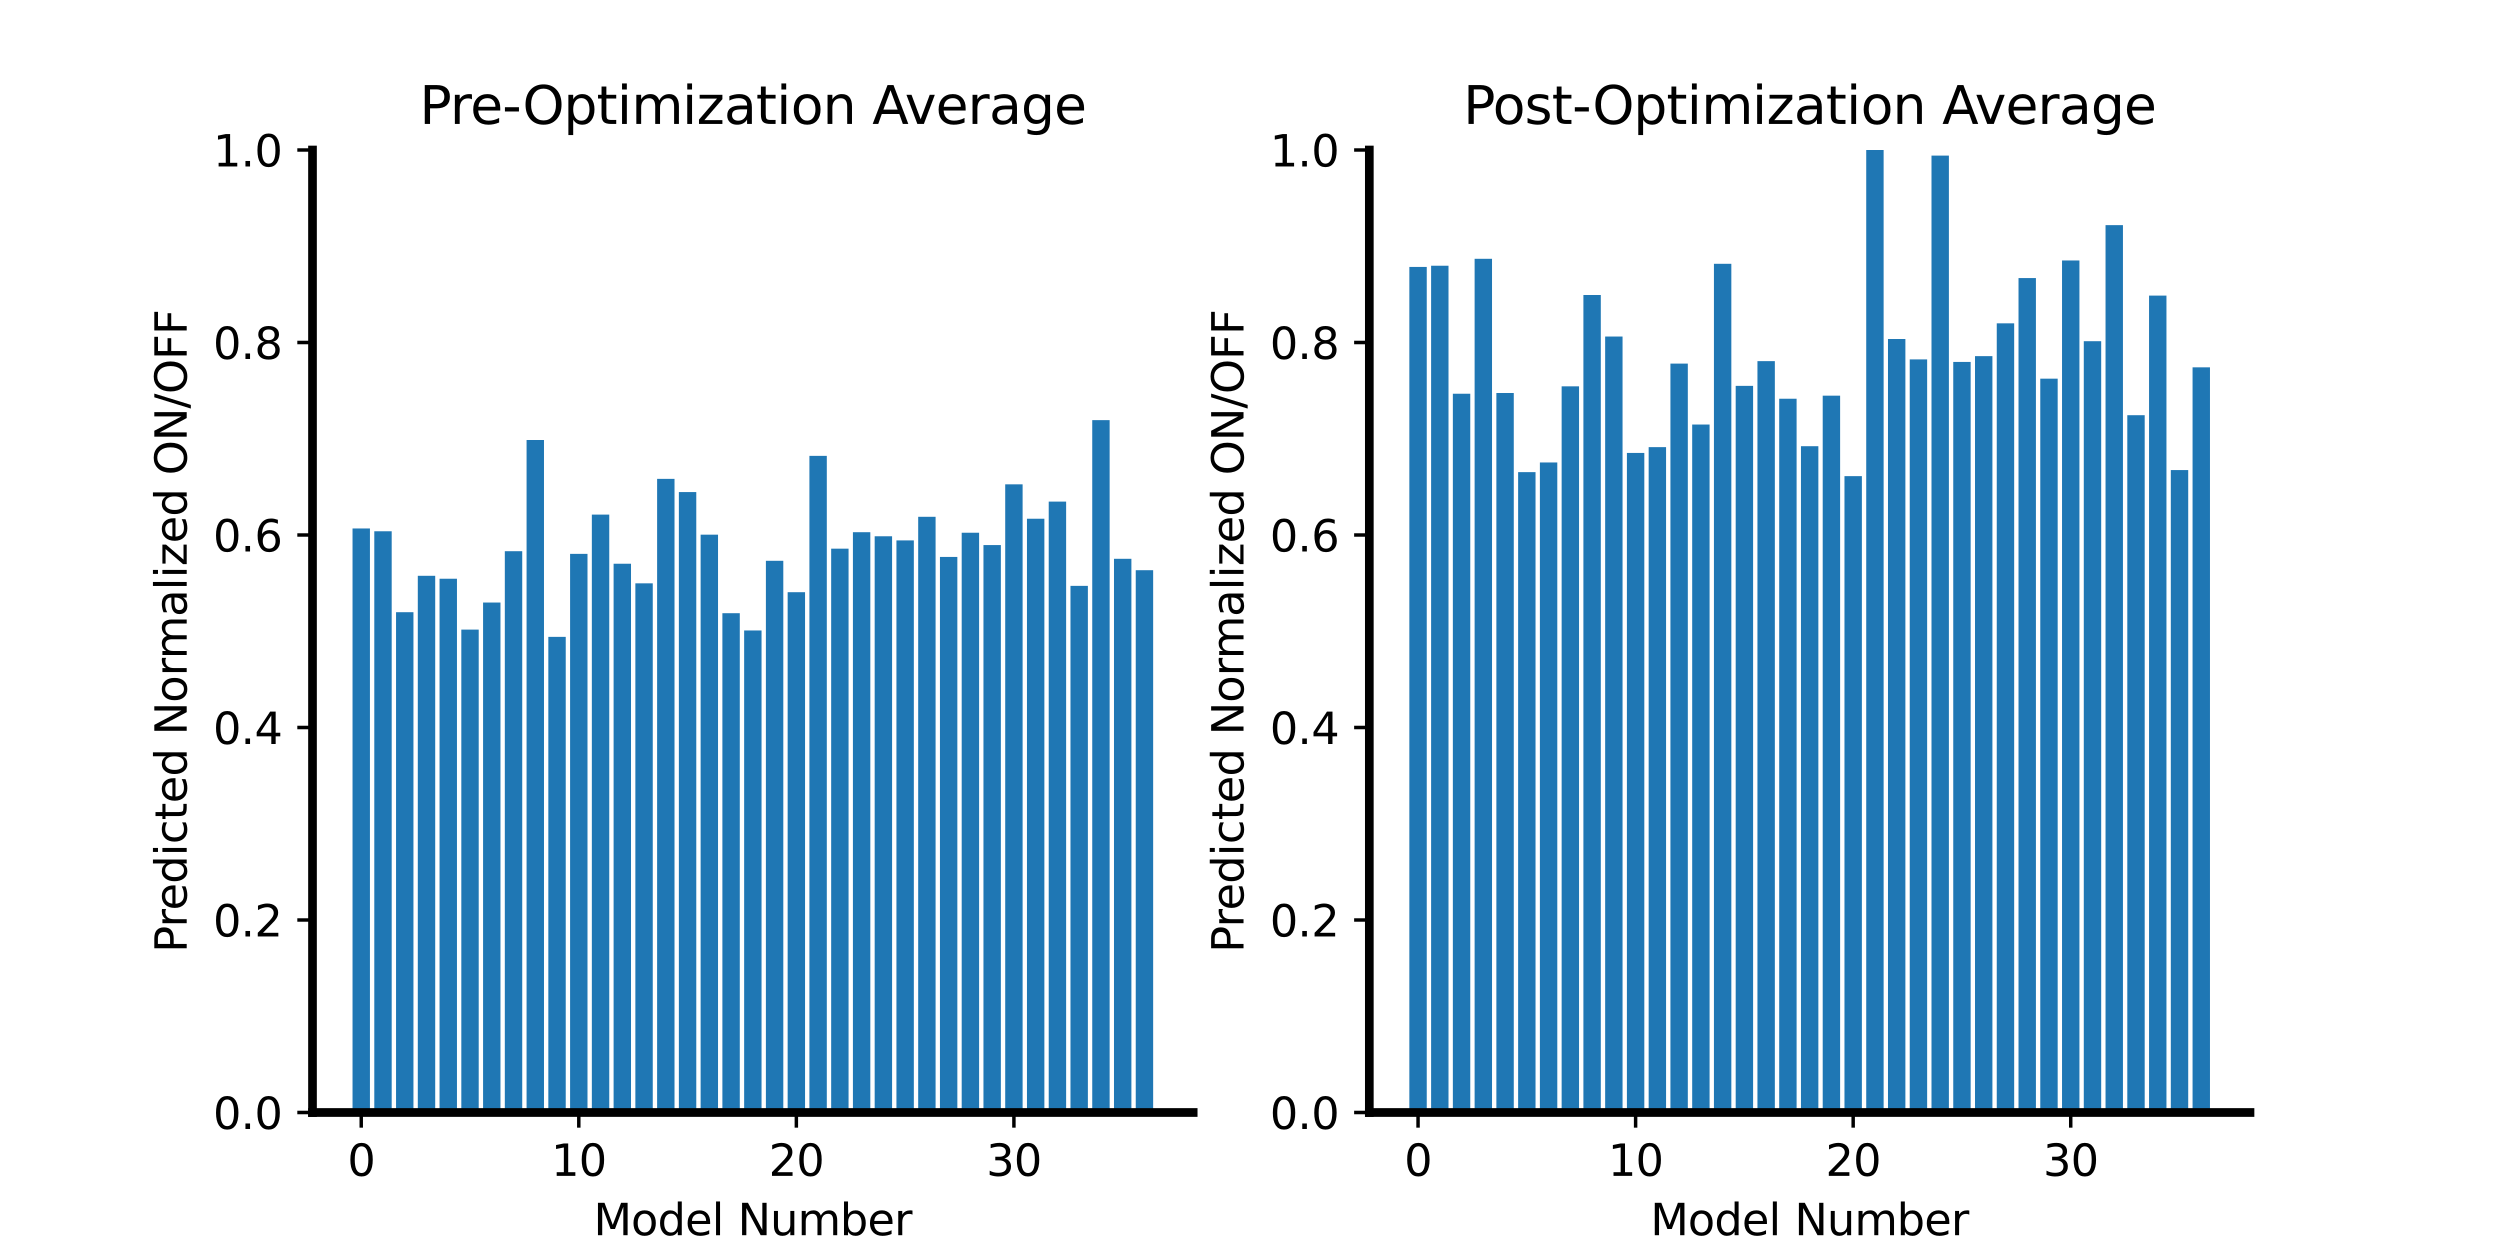<?xml version="1.0" encoding="utf-8" standalone="no"?>
<!DOCTYPE svg PUBLIC "-//W3C//DTD SVG 1.1//EN"
  "http://www.w3.org/Graphics/SVG/1.1/DTD/svg11.dtd">
<svg xmlns:xlink="http://www.w3.org/1999/xlink" width="576pt" height="288pt" viewBox="0 0 576 288" xmlns="http://www.w3.org/2000/svg" version="1.1">
 <defs>
  <style type="text/css">*{stroke-linejoin: round; stroke-linecap: butt}</style>
 </defs>
 <g id="figure_1">
  <g id="patch_1">
   <path d="M 0 288 
L 576 288 
L 576 0 
L 0 0 
L 0 288 
z
" style="fill: none"/>
  </g>
  <g id="axes_1">
   <g id="patch_2">
    <path d="M 72 256.32 
L 274.909 256.32 
L 274.909 34.56 
L 72 34.56 
L 72 256.32 
z
" style="fill: none"/>
   </g>
   <g id="patch_3">
    <path d="M 81.223 256.32 
L 85.233 256.32 
L 85.233 121.763 
L 81.223 121.763 
z
" clip-path="url(#pe7061dd7c3)" style="fill: #1f77b4"/>
   </g>
   <g id="patch_4">
    <path d="M 86.236 256.32 
L 90.246 256.32 
L 90.246 122.398 
L 86.236 122.398 
z
" clip-path="url(#pe7061dd7c3)" style="fill: #1f77b4"/>
   </g>
   <g id="patch_5">
    <path d="M 91.248 256.32 
L 95.258 256.32 
L 95.258 141.048 
L 91.248 141.048 
z
" clip-path="url(#pe7061dd7c3)" style="fill: #1f77b4"/>
   </g>
   <g id="patch_6">
    <path d="M 96.261 256.32 
L 100.271 256.32 
L 100.271 132.657 
L 96.261 132.657 
z
" clip-path="url(#pe7061dd7c3)" style="fill: #1f77b4"/>
   </g>
   <g id="patch_7">
    <path d="M 101.273 256.32 
L 105.284 256.32 
L 105.284 133.333 
L 101.273 133.333 
z
" clip-path="url(#pe7061dd7c3)" style="fill: #1f77b4"/>
   </g>
   <g id="patch_8">
    <path d="M 106.286 256.32 
L 110.296 256.32 
L 110.296 145.067 
L 106.286 145.067 
z
" clip-path="url(#pe7061dd7c3)" style="fill: #1f77b4"/>
   </g>
   <g id="patch_9">
    <path d="M 111.299 256.32 
L 115.309 256.32 
L 115.309 138.819 
L 111.299 138.819 
z
" clip-path="url(#pe7061dd7c3)" style="fill: #1f77b4"/>
   </g>
   <g id="patch_10">
    <path d="M 116.311 256.32 
L 120.321 256.32 
L 120.321 127.002 
L 116.311 127.002 
z
" clip-path="url(#pe7061dd7c3)" style="fill: #1f77b4"/>
   </g>
   <g id="patch_11">
    <path d="M 121.324 256.32 
L 125.334 256.32 
L 125.334 101.379 
L 121.324 101.379 
z
" clip-path="url(#pe7061dd7c3)" style="fill: #1f77b4"/>
   </g>
   <g id="patch_12">
    <path d="M 126.336 256.32 
L 130.346 256.32 
L 130.346 146.739 
L 126.336 146.739 
z
" clip-path="url(#pe7061dd7c3)" style="fill: #1f77b4"/>
   </g>
   <g id="patch_13">
    <path d="M 131.349 256.32 
L 135.359 256.32 
L 135.359 127.612 
L 131.349 127.612 
z
" clip-path="url(#pe7061dd7c3)" style="fill: #1f77b4"/>
   </g>
   <g id="patch_14">
    <path d="M 136.361 256.32 
L 140.372 256.32 
L 140.372 118.571 
L 136.361 118.571 
z
" clip-path="url(#pe7061dd7c3)" style="fill: #1f77b4"/>
   </g>
   <g id="patch_15">
    <path d="M 141.374 256.32 
L 145.384 256.32 
L 145.384 129.888 
L 141.374 129.888 
z
" clip-path="url(#pe7061dd7c3)" style="fill: #1f77b4"/>
   </g>
   <g id="patch_16">
    <path d="M 146.387 256.32 
L 150.397 256.32 
L 150.397 134.398 
L 146.387 134.398 
z
" clip-path="url(#pe7061dd7c3)" style="fill: #1f77b4"/>
   </g>
   <g id="patch_17">
    <path d="M 151.399 256.32 
L 155.409 256.32 
L 155.409 110.329 
L 151.399 110.329 
z
" clip-path="url(#pe7061dd7c3)" style="fill: #1f77b4"/>
   </g>
   <g id="patch_18">
    <path d="M 156.412 256.32 
L 160.422 256.32 
L 160.422 113.378 
L 156.412 113.378 
z
" clip-path="url(#pe7061dd7c3)" style="fill: #1f77b4"/>
   </g>
   <g id="patch_19">
    <path d="M 161.424 256.32 
L 165.434 256.32 
L 165.434 123.186 
L 161.424 123.186 
z
" clip-path="url(#pe7061dd7c3)" style="fill: #1f77b4"/>
   </g>
   <g id="patch_20">
    <path d="M 166.437 256.32 
L 170.447 256.32 
L 170.447 141.287 
L 166.437 141.287 
z
" clip-path="url(#pe7061dd7c3)" style="fill: #1f77b4"/>
   </g>
   <g id="patch_21">
    <path d="M 171.45 256.32 
L 175.46 256.32 
L 175.46 145.265 
L 171.45 145.265 
z
" clip-path="url(#pe7061dd7c3)" style="fill: #1f77b4"/>
   </g>
   <g id="patch_22">
    <path d="M 176.462 256.32 
L 180.472 256.32 
L 180.472 129.208 
L 176.462 129.208 
z
" clip-path="url(#pe7061dd7c3)" style="fill: #1f77b4"/>
   </g>
   <g id="patch_23">
    <path d="M 181.475 256.32 
L 185.485 256.32 
L 185.485 136.445 
L 181.475 136.445 
z
" clip-path="url(#pe7061dd7c3)" style="fill: #1f77b4"/>
   </g>
   <g id="patch_24">
    <path d="M 186.487 256.32 
L 190.497 256.32 
L 190.497 105.033 
L 186.487 105.033 
z
" clip-path="url(#pe7061dd7c3)" style="fill: #1f77b4"/>
   </g>
   <g id="patch_25">
    <path d="M 191.5 256.32 
L 195.51 256.32 
L 195.51 126.417 
L 191.5 126.417 
z
" clip-path="url(#pe7061dd7c3)" style="fill: #1f77b4"/>
   </g>
   <g id="patch_26">
    <path d="M 196.512 256.32 
L 200.522 256.32 
L 200.522 122.624 
L 196.512 122.624 
z
" clip-path="url(#pe7061dd7c3)" style="fill: #1f77b4"/>
   </g>
   <g id="patch_27">
    <path d="M 201.525 256.32 
L 205.535 256.32 
L 205.535 123.563 
L 201.525 123.563 
z
" clip-path="url(#pe7061dd7c3)" style="fill: #1f77b4"/>
   </g>
   <g id="patch_28">
    <path d="M 206.538 256.32 
L 210.548 256.32 
L 210.548 124.511 
L 206.538 124.511 
z
" clip-path="url(#pe7061dd7c3)" style="fill: #1f77b4"/>
   </g>
   <g id="patch_29">
    <path d="M 211.55 256.32 
L 215.56 256.32 
L 215.56 119.073 
L 211.55 119.073 
z
" clip-path="url(#pe7061dd7c3)" style="fill: #1f77b4"/>
   </g>
   <g id="patch_30">
    <path d="M 216.563 256.32 
L 220.573 256.32 
L 220.573 128.325 
L 216.563 128.325 
z
" clip-path="url(#pe7061dd7c3)" style="fill: #1f77b4"/>
   </g>
   <g id="patch_31">
    <path d="M 221.575 256.32 
L 225.585 256.32 
L 225.585 122.744 
L 221.575 122.744 
z
" clip-path="url(#pe7061dd7c3)" style="fill: #1f77b4"/>
   </g>
   <g id="patch_32">
    <path d="M 226.588 256.32 
L 230.598 256.32 
L 230.598 125.583 
L 226.588 125.583 
z
" clip-path="url(#pe7061dd7c3)" style="fill: #1f77b4"/>
   </g>
   <g id="patch_33">
    <path d="M 231.6 256.32 
L 235.61 256.32 
L 235.61 111.59 
L 231.6 111.59 
z
" clip-path="url(#pe7061dd7c3)" style="fill: #1f77b4"/>
   </g>
   <g id="patch_34">
    <path d="M 236.613 256.32 
L 240.623 256.32 
L 240.623 119.515 
L 236.613 119.515 
z
" clip-path="url(#pe7061dd7c3)" style="fill: #1f77b4"/>
   </g>
   <g id="patch_35">
    <path d="M 241.626 256.32 
L 245.636 256.32 
L 245.636 115.57 
L 241.626 115.57 
z
" clip-path="url(#pe7061dd7c3)" style="fill: #1f77b4"/>
   </g>
   <g id="patch_36">
    <path d="M 246.638 256.32 
L 250.648 256.32 
L 250.648 134.989 
L 246.638 134.989 
z
" clip-path="url(#pe7061dd7c3)" style="fill: #1f77b4"/>
   </g>
   <g id="patch_37">
    <path d="M 251.651 256.32 
L 255.661 256.32 
L 255.661 96.804 
L 251.651 96.804 
z
" clip-path="url(#pe7061dd7c3)" style="fill: #1f77b4"/>
   </g>
   <g id="patch_38">
    <path d="M 256.663 256.32 
L 260.673 256.32 
L 260.673 128.754 
L 256.663 128.754 
z
" clip-path="url(#pe7061dd7c3)" style="fill: #1f77b4"/>
   </g>
   <g id="patch_39">
    <path d="M 261.676 256.32 
L 265.686 256.32 
L 265.686 131.373 
L 261.676 131.373 
z
" clip-path="url(#pe7061dd7c3)" style="fill: #1f77b4"/>
   </g>
   <g id="matplotlib.axis_1">
    <g id="xtick_1">
     <g id="line2d_1">
      <defs>
       <path id="m1aeb26978e" d="M 0 0 
L 0 3.5 
" style="stroke: #000000; stroke-width: 0.8"/>
      </defs>
      <g>
       <use xlink:href="#m1aeb26978e" x="83.228" y="256.32" style="stroke: #000000; stroke-width: 0.8"/>
      </g>
     </g>
     <g id="text_1">
      <!-- 0 -->
      <g transform="translate(80.047 270.918) scale(0.1 -0.1)">
       <defs>
        <path id="DejaVuSans-30" d="M 2034 4250 
Q 1547 4250 1301 3770 
Q 1056 3291 1056 2328 
Q 1056 1369 1301 889 
Q 1547 409 2034 409 
Q 2525 409 2770 889 
Q 3016 1369 3016 2328 
Q 3016 3291 2770 3770 
Q 2525 4250 2034 4250 
z
M 2034 4750 
Q 2819 4750 3233 4129 
Q 3647 3509 3647 2328 
Q 3647 1150 3233 529 
Q 2819 -91 2034 -91 
Q 1250 -91 836 529 
Q 422 1150 422 2328 
Q 422 3509 836 4129 
Q 1250 4750 2034 4750 
z
" transform="scale(0.016)"/>
       </defs>
       <use xlink:href="#DejaVuSans-30"/>
      </g>
     </g>
    </g>
    <g id="xtick_2">
     <g id="line2d_2">
      <g>
       <use xlink:href="#m1aeb26978e" x="133.354" y="256.32" style="stroke: #000000; stroke-width: 0.8"/>
      </g>
     </g>
     <g id="text_2">
      <!-- 10 -->
      <g transform="translate(126.991 270.918) scale(0.1 -0.1)">
       <defs>
        <path id="DejaVuSans-31" d="M 794 531 
L 1825 531 
L 1825 4091 
L 703 3866 
L 703 4441 
L 1819 4666 
L 2450 4666 
L 2450 531 
L 3481 531 
L 3481 0 
L 794 0 
L 794 531 
z
" transform="scale(0.016)"/>
       </defs>
       <use xlink:href="#DejaVuSans-31"/>
       <use xlink:href="#DejaVuSans-30" x="63.623"/>
      </g>
     </g>
    </g>
    <g id="xtick_3">
     <g id="line2d_3">
      <g>
       <use xlink:href="#m1aeb26978e" x="183.48" y="256.32" style="stroke: #000000; stroke-width: 0.8"/>
      </g>
     </g>
     <g id="text_3">
      <!-- 20 -->
      <g transform="translate(177.117 270.918) scale(0.1 -0.1)">
       <defs>
        <path id="DejaVuSans-32" d="M 1228 531 
L 3431 531 
L 3431 0 
L 469 0 
L 469 531 
Q 828 903 1448 1529 
Q 2069 2156 2228 2338 
Q 2531 2678 2651 2914 
Q 2772 3150 2772 3378 
Q 2772 3750 2511 3984 
Q 2250 4219 1831 4219 
Q 1534 4219 1204 4116 
Q 875 4013 500 3803 
L 500 4441 
Q 881 4594 1212 4672 
Q 1544 4750 1819 4750 
Q 2544 4750 2975 4387 
Q 3406 4025 3406 3419 
Q 3406 3131 3298 2873 
Q 3191 2616 2906 2266 
Q 2828 2175 2409 1742 
Q 1991 1309 1228 531 
z
" transform="scale(0.016)"/>
       </defs>
       <use xlink:href="#DejaVuSans-32"/>
       <use xlink:href="#DejaVuSans-30" x="63.623"/>
      </g>
     </g>
    </g>
    <g id="xtick_4">
     <g id="line2d_4">
      <g>
       <use xlink:href="#m1aeb26978e" x="233.605" y="256.32" style="stroke: #000000; stroke-width: 0.8"/>
      </g>
     </g>
     <g id="text_4">
      <!-- 30 -->
      <g transform="translate(227.243 270.918) scale(0.1 -0.1)">
       <defs>
        <path id="DejaVuSans-33" d="M 2597 2516 
Q 3050 2419 3304 2112 
Q 3559 1806 3559 1356 
Q 3559 666 3084 287 
Q 2609 -91 1734 -91 
Q 1441 -91 1130 -33 
Q 819 25 488 141 
L 488 750 
Q 750 597 1062 519 
Q 1375 441 1716 441 
Q 2309 441 2620 675 
Q 2931 909 2931 1356 
Q 2931 1769 2642 2001 
Q 2353 2234 1838 2234 
L 1294 2234 
L 1294 2753 
L 1863 2753 
Q 2328 2753 2575 2939 
Q 2822 3125 2822 3475 
Q 2822 3834 2567 4026 
Q 2313 4219 1838 4219 
Q 1578 4219 1281 4162 
Q 984 4106 628 3988 
L 628 4550 
Q 988 4650 1302 4700 
Q 1616 4750 1894 4750 
Q 2613 4750 3031 4423 
Q 3450 4097 3450 3541 
Q 3450 3153 3228 2886 
Q 3006 2619 2597 2516 
z
" transform="scale(0.016)"/>
       </defs>
       <use xlink:href="#DejaVuSans-33"/>
       <use xlink:href="#DejaVuSans-30" x="63.623"/>
      </g>
     </g>
    </g>
    <g id="text_5">
     <!-- Model Number -->
     <g transform="translate(136.766 284.597) scale(0.1 -0.1)">
      <defs>
       <path id="DejaVuSans-4d" d="M 628 4666 
L 1569 4666 
L 2759 1491 
L 3956 4666 
L 4897 4666 
L 4897 0 
L 4281 0 
L 4281 4097 
L 3078 897 
L 2444 897 
L 1241 4097 
L 1241 0 
L 628 0 
L 628 4666 
z
" transform="scale(0.016)"/>
       <path id="DejaVuSans-6f" d="M 1959 3097 
Q 1497 3097 1228 2736 
Q 959 2375 959 1747 
Q 959 1119 1226 758 
Q 1494 397 1959 397 
Q 2419 397 2687 759 
Q 2956 1122 2956 1747 
Q 2956 2369 2687 2733 
Q 2419 3097 1959 3097 
z
M 1959 3584 
Q 2709 3584 3137 3096 
Q 3566 2609 3566 1747 
Q 3566 888 3137 398 
Q 2709 -91 1959 -91 
Q 1206 -91 779 398 
Q 353 888 353 1747 
Q 353 2609 779 3096 
Q 1206 3584 1959 3584 
z
" transform="scale(0.016)"/>
       <path id="DejaVuSans-64" d="M 2906 2969 
L 2906 4863 
L 3481 4863 
L 3481 0 
L 2906 0 
L 2906 525 
Q 2725 213 2448 61 
Q 2172 -91 1784 -91 
Q 1150 -91 751 415 
Q 353 922 353 1747 
Q 353 2572 751 3078 
Q 1150 3584 1784 3584 
Q 2172 3584 2448 3432 
Q 2725 3281 2906 2969 
z
M 947 1747 
Q 947 1113 1208 752 
Q 1469 391 1925 391 
Q 2381 391 2643 752 
Q 2906 1113 2906 1747 
Q 2906 2381 2643 2742 
Q 2381 3103 1925 3103 
Q 1469 3103 1208 2742 
Q 947 2381 947 1747 
z
" transform="scale(0.016)"/>
       <path id="DejaVuSans-65" d="M 3597 1894 
L 3597 1613 
L 953 1613 
Q 991 1019 1311 708 
Q 1631 397 2203 397 
Q 2534 397 2845 478 
Q 3156 559 3463 722 
L 3463 178 
Q 3153 47 2828 -22 
Q 2503 -91 2169 -91 
Q 1331 -91 842 396 
Q 353 884 353 1716 
Q 353 2575 817 3079 
Q 1281 3584 2069 3584 
Q 2775 3584 3186 3129 
Q 3597 2675 3597 1894 
z
M 3022 2063 
Q 3016 2534 2758 2815 
Q 2500 3097 2075 3097 
Q 1594 3097 1305 2825 
Q 1016 2553 972 2059 
L 3022 2063 
z
" transform="scale(0.016)"/>
       <path id="DejaVuSans-6c" d="M 603 4863 
L 1178 4863 
L 1178 0 
L 603 0 
L 603 4863 
z
" transform="scale(0.016)"/>
       <path id="DejaVuSans-20" transform="scale(0.016)"/>
       <path id="DejaVuSans-4e" d="M 628 4666 
L 1478 4666 
L 3547 763 
L 3547 4666 
L 4159 4666 
L 4159 0 
L 3309 0 
L 1241 3903 
L 1241 0 
L 628 0 
L 628 4666 
z
" transform="scale(0.016)"/>
       <path id="DejaVuSans-75" d="M 544 1381 
L 544 3500 
L 1119 3500 
L 1119 1403 
Q 1119 906 1312 657 
Q 1506 409 1894 409 
Q 2359 409 2629 706 
Q 2900 1003 2900 1516 
L 2900 3500 
L 3475 3500 
L 3475 0 
L 2900 0 
L 2900 538 
Q 2691 219 2414 64 
Q 2138 -91 1772 -91 
Q 1169 -91 856 284 
Q 544 659 544 1381 
z
M 1991 3584 
L 1991 3584 
z
" transform="scale(0.016)"/>
       <path id="DejaVuSans-6d" d="M 3328 2828 
Q 3544 3216 3844 3400 
Q 4144 3584 4550 3584 
Q 5097 3584 5394 3201 
Q 5691 2819 5691 2113 
L 5691 0 
L 5113 0 
L 5113 2094 
Q 5113 2597 4934 2840 
Q 4756 3084 4391 3084 
Q 3944 3084 3684 2787 
Q 3425 2491 3425 1978 
L 3425 0 
L 2847 0 
L 2847 2094 
Q 2847 2600 2669 2842 
Q 2491 3084 2119 3084 
Q 1678 3084 1418 2786 
Q 1159 2488 1159 1978 
L 1159 0 
L 581 0 
L 581 3500 
L 1159 3500 
L 1159 2956 
Q 1356 3278 1631 3431 
Q 1906 3584 2284 3584 
Q 2666 3584 2933 3390 
Q 3200 3197 3328 2828 
z
" transform="scale(0.016)"/>
       <path id="DejaVuSans-62" d="M 3116 1747 
Q 3116 2381 2855 2742 
Q 2594 3103 2138 3103 
Q 1681 3103 1420 2742 
Q 1159 2381 1159 1747 
Q 1159 1113 1420 752 
Q 1681 391 2138 391 
Q 2594 391 2855 752 
Q 3116 1113 3116 1747 
z
M 1159 2969 
Q 1341 3281 1617 3432 
Q 1894 3584 2278 3584 
Q 2916 3584 3314 3078 
Q 3713 2572 3713 1747 
Q 3713 922 3314 415 
Q 2916 -91 2278 -91 
Q 1894 -91 1617 61 
Q 1341 213 1159 525 
L 1159 0 
L 581 0 
L 581 4863 
L 1159 4863 
L 1159 2969 
z
" transform="scale(0.016)"/>
       <path id="DejaVuSans-72" d="M 2631 2963 
Q 2534 3019 2420 3045 
Q 2306 3072 2169 3072 
Q 1681 3072 1420 2755 
Q 1159 2438 1159 1844 
L 1159 0 
L 581 0 
L 581 3500 
L 1159 3500 
L 1159 2956 
Q 1341 3275 1631 3429 
Q 1922 3584 2338 3584 
Q 2397 3584 2469 3576 
Q 2541 3569 2628 3553 
L 2631 2963 
z
" transform="scale(0.016)"/>
      </defs>
      <use xlink:href="#DejaVuSans-4d"/>
      <use xlink:href="#DejaVuSans-6f" x="86.279"/>
      <use xlink:href="#DejaVuSans-64" x="147.461"/>
      <use xlink:href="#DejaVuSans-65" x="210.938"/>
      <use xlink:href="#DejaVuSans-6c" x="272.461"/>
      <use xlink:href="#DejaVuSans-20" x="300.244"/>
      <use xlink:href="#DejaVuSans-4e" x="332.031"/>
      <use xlink:href="#DejaVuSans-75" x="406.836"/>
      <use xlink:href="#DejaVuSans-6d" x="470.215"/>
      <use xlink:href="#DejaVuSans-62" x="567.627"/>
      <use xlink:href="#DejaVuSans-65" x="631.104"/>
      <use xlink:href="#DejaVuSans-72" x="692.627"/>
     </g>
    </g>
   </g>
   <g id="matplotlib.axis_2">
    <g id="ytick_1">
     <g id="line2d_5">
      <defs>
       <path id="mab7e00542e" d="M 0 0 
L -3.5 0 
" style="stroke: #000000; stroke-width: 0.8"/>
      </defs>
      <g>
       <use xlink:href="#mab7e00542e" x="72" y="256.32" style="stroke: #000000; stroke-width: 0.8"/>
      </g>
     </g>
     <g id="text_6">
      <!-- 0.0 -->
      <g transform="translate(49.097 260.119) scale(0.1 -0.1)">
       <defs>
        <path id="DejaVuSans-2e" d="M 684 794 
L 1344 794 
L 1344 0 
L 684 0 
L 684 794 
z
" transform="scale(0.016)"/>
       </defs>
       <use xlink:href="#DejaVuSans-30"/>
       <use xlink:href="#DejaVuSans-2e" x="63.623"/>
       <use xlink:href="#DejaVuSans-30" x="95.41"/>
      </g>
     </g>
    </g>
    <g id="ytick_2">
     <g id="line2d_6">
      <g>
       <use xlink:href="#mab7e00542e" x="72" y="211.968" style="stroke: #000000; stroke-width: 0.8"/>
      </g>
     </g>
     <g id="text_7">
      <!-- 0.2 -->
      <g transform="translate(49.097 215.767) scale(0.1 -0.1)">
       <use xlink:href="#DejaVuSans-30"/>
       <use xlink:href="#DejaVuSans-2e" x="63.623"/>
       <use xlink:href="#DejaVuSans-32" x="95.41"/>
      </g>
     </g>
    </g>
    <g id="ytick_3">
     <g id="line2d_7">
      <g>
       <use xlink:href="#mab7e00542e" x="72" y="167.616" style="stroke: #000000; stroke-width: 0.8"/>
      </g>
     </g>
     <g id="text_8">
      <!-- 0.4 -->
      <g transform="translate(49.097 171.415) scale(0.1 -0.1)">
       <defs>
        <path id="DejaVuSans-34" d="M 2419 4116 
L 825 1625 
L 2419 1625 
L 2419 4116 
z
M 2253 4666 
L 3047 4666 
L 3047 1625 
L 3713 1625 
L 3713 1100 
L 3047 1100 
L 3047 0 
L 2419 0 
L 2419 1100 
L 313 1100 
L 313 1709 
L 2253 4666 
z
" transform="scale(0.016)"/>
       </defs>
       <use xlink:href="#DejaVuSans-30"/>
       <use xlink:href="#DejaVuSans-2e" x="63.623"/>
       <use xlink:href="#DejaVuSans-34" x="95.41"/>
      </g>
     </g>
    </g>
    <g id="ytick_4">
     <g id="line2d_8">
      <g>
       <use xlink:href="#mab7e00542e" x="72" y="123.264" style="stroke: #000000; stroke-width: 0.8"/>
      </g>
     </g>
     <g id="text_9">
      <!-- 0.6 -->
      <g transform="translate(49.097 127.063) scale(0.1 -0.1)">
       <defs>
        <path id="DejaVuSans-36" d="M 2113 2584 
Q 1688 2584 1439 2293 
Q 1191 2003 1191 1497 
Q 1191 994 1439 701 
Q 1688 409 2113 409 
Q 2538 409 2786 701 
Q 3034 994 3034 1497 
Q 3034 2003 2786 2293 
Q 2538 2584 2113 2584 
z
M 3366 4563 
L 3366 3988 
Q 3128 4100 2886 4159 
Q 2644 4219 2406 4219 
Q 1781 4219 1451 3797 
Q 1122 3375 1075 2522 
Q 1259 2794 1537 2939 
Q 1816 3084 2150 3084 
Q 2853 3084 3261 2657 
Q 3669 2231 3669 1497 
Q 3669 778 3244 343 
Q 2819 -91 2113 -91 
Q 1303 -91 875 529 
Q 447 1150 447 2328 
Q 447 3434 972 4092 
Q 1497 4750 2381 4750 
Q 2619 4750 2861 4703 
Q 3103 4656 3366 4563 
z
" transform="scale(0.016)"/>
       </defs>
       <use xlink:href="#DejaVuSans-30"/>
       <use xlink:href="#DejaVuSans-2e" x="63.623"/>
       <use xlink:href="#DejaVuSans-36" x="95.41"/>
      </g>
     </g>
    </g>
    <g id="ytick_5">
     <g id="line2d_9">
      <g>
       <use xlink:href="#mab7e00542e" x="72" y="78.912" style="stroke: #000000; stroke-width: 0.8"/>
      </g>
     </g>
     <g id="text_10">
      <!-- 0.8 -->
      <g transform="translate(49.097 82.711) scale(0.1 -0.1)">
       <defs>
        <path id="DejaVuSans-38" d="M 2034 2216 
Q 1584 2216 1326 1975 
Q 1069 1734 1069 1313 
Q 1069 891 1326 650 
Q 1584 409 2034 409 
Q 2484 409 2743 651 
Q 3003 894 3003 1313 
Q 3003 1734 2745 1975 
Q 2488 2216 2034 2216 
z
M 1403 2484 
Q 997 2584 770 2862 
Q 544 3141 544 3541 
Q 544 4100 942 4425 
Q 1341 4750 2034 4750 
Q 2731 4750 3128 4425 
Q 3525 4100 3525 3541 
Q 3525 3141 3298 2862 
Q 3072 2584 2669 2484 
Q 3125 2378 3379 2068 
Q 3634 1759 3634 1313 
Q 3634 634 3220 271 
Q 2806 -91 2034 -91 
Q 1263 -91 848 271 
Q 434 634 434 1313 
Q 434 1759 690 2068 
Q 947 2378 1403 2484 
z
M 1172 3481 
Q 1172 3119 1398 2916 
Q 1625 2713 2034 2713 
Q 2441 2713 2670 2916 
Q 2900 3119 2900 3481 
Q 2900 3844 2670 4047 
Q 2441 4250 2034 4250 
Q 1625 4250 1398 4047 
Q 1172 3844 1172 3481 
z
" transform="scale(0.016)"/>
       </defs>
       <use xlink:href="#DejaVuSans-30"/>
       <use xlink:href="#DejaVuSans-2e" x="63.623"/>
       <use xlink:href="#DejaVuSans-38" x="95.41"/>
      </g>
     </g>
    </g>
    <g id="ytick_6">
     <g id="line2d_10">
      <g>
       <use xlink:href="#mab7e00542e" x="72" y="34.56" style="stroke: #000000; stroke-width: 0.8"/>
      </g>
     </g>
     <g id="text_11">
      <!-- 1.0 -->
      <g transform="translate(49.097 38.359) scale(0.1 -0.1)">
       <use xlink:href="#DejaVuSans-31"/>
       <use xlink:href="#DejaVuSans-2e" x="63.623"/>
       <use xlink:href="#DejaVuSans-30" x="95.41"/>
      </g>
     </g>
    </g>
    <g id="text_12">
     <!-- Predicted Normalized ON/OFF -->
     <g transform="translate(43.017 219.492) rotate(-90) scale(0.1 -0.1)">
      <defs>
       <path id="DejaVuSans-50" d="M 1259 4147 
L 1259 2394 
L 2053 2394 
Q 2494 2394 2734 2622 
Q 2975 2850 2975 3272 
Q 2975 3691 2734 3919 
Q 2494 4147 2053 4147 
L 1259 4147 
z
M 628 4666 
L 2053 4666 
Q 2838 4666 3239 4311 
Q 3641 3956 3641 3272 
Q 3641 2581 3239 2228 
Q 2838 1875 2053 1875 
L 1259 1875 
L 1259 0 
L 628 0 
L 628 4666 
z
" transform="scale(0.016)"/>
       <path id="DejaVuSans-69" d="M 603 3500 
L 1178 3500 
L 1178 0 
L 603 0 
L 603 3500 
z
M 603 4863 
L 1178 4863 
L 1178 4134 
L 603 4134 
L 603 4863 
z
" transform="scale(0.016)"/>
       <path id="DejaVuSans-63" d="M 3122 3366 
L 3122 2828 
Q 2878 2963 2633 3030 
Q 2388 3097 2138 3097 
Q 1578 3097 1268 2742 
Q 959 2388 959 1747 
Q 959 1106 1268 751 
Q 1578 397 2138 397 
Q 2388 397 2633 464 
Q 2878 531 3122 666 
L 3122 134 
Q 2881 22 2623 -34 
Q 2366 -91 2075 -91 
Q 1284 -91 818 406 
Q 353 903 353 1747 
Q 353 2603 823 3093 
Q 1294 3584 2113 3584 
Q 2378 3584 2631 3529 
Q 2884 3475 3122 3366 
z
" transform="scale(0.016)"/>
       <path id="DejaVuSans-74" d="M 1172 4494 
L 1172 3500 
L 2356 3500 
L 2356 3053 
L 1172 3053 
L 1172 1153 
Q 1172 725 1289 603 
Q 1406 481 1766 481 
L 2356 481 
L 2356 0 
L 1766 0 
Q 1100 0 847 248 
Q 594 497 594 1153 
L 594 3053 
L 172 3053 
L 172 3500 
L 594 3500 
L 594 4494 
L 1172 4494 
z
" transform="scale(0.016)"/>
       <path id="DejaVuSans-61" d="M 2194 1759 
Q 1497 1759 1228 1600 
Q 959 1441 959 1056 
Q 959 750 1161 570 
Q 1363 391 1709 391 
Q 2188 391 2477 730 
Q 2766 1069 2766 1631 
L 2766 1759 
L 2194 1759 
z
M 3341 1997 
L 3341 0 
L 2766 0 
L 2766 531 
Q 2569 213 2275 61 
Q 1981 -91 1556 -91 
Q 1019 -91 701 211 
Q 384 513 384 1019 
Q 384 1609 779 1909 
Q 1175 2209 1959 2209 
L 2766 2209 
L 2766 2266 
Q 2766 2663 2505 2880 
Q 2244 3097 1772 3097 
Q 1472 3097 1187 3025 
Q 903 2953 641 2809 
L 641 3341 
Q 956 3463 1253 3523 
Q 1550 3584 1831 3584 
Q 2591 3584 2966 3190 
Q 3341 2797 3341 1997 
z
" transform="scale(0.016)"/>
       <path id="DejaVuSans-7a" d="M 353 3500 
L 3084 3500 
L 3084 2975 
L 922 459 
L 3084 459 
L 3084 0 
L 275 0 
L 275 525 
L 2438 3041 
L 353 3041 
L 353 3500 
z
" transform="scale(0.016)"/>
       <path id="DejaVuSans-4f" d="M 2522 4238 
Q 1834 4238 1429 3725 
Q 1025 3213 1025 2328 
Q 1025 1447 1429 934 
Q 1834 422 2522 422 
Q 3209 422 3611 934 
Q 4013 1447 4013 2328 
Q 4013 3213 3611 3725 
Q 3209 4238 2522 4238 
z
M 2522 4750 
Q 3503 4750 4090 4092 
Q 4678 3434 4678 2328 
Q 4678 1225 4090 567 
Q 3503 -91 2522 -91 
Q 1538 -91 948 565 
Q 359 1222 359 2328 
Q 359 3434 948 4092 
Q 1538 4750 2522 4750 
z
" transform="scale(0.016)"/>
       <path id="DejaVuSans-2f" d="M 1625 4666 
L 2156 4666 
L 531 -594 
L 0 -594 
L 1625 4666 
z
" transform="scale(0.016)"/>
       <path id="DejaVuSans-46" d="M 628 4666 
L 3309 4666 
L 3309 4134 
L 1259 4134 
L 1259 2759 
L 3109 2759 
L 3109 2228 
L 1259 2228 
L 1259 0 
L 628 0 
L 628 4666 
z
" transform="scale(0.016)"/>
      </defs>
      <use xlink:href="#DejaVuSans-50"/>
      <use xlink:href="#DejaVuSans-72" x="58.553"/>
      <use xlink:href="#DejaVuSans-65" x="97.416"/>
      <use xlink:href="#DejaVuSans-64" x="158.939"/>
      <use xlink:href="#DejaVuSans-69" x="222.416"/>
      <use xlink:href="#DejaVuSans-63" x="250.199"/>
      <use xlink:href="#DejaVuSans-74" x="305.18"/>
      <use xlink:href="#DejaVuSans-65" x="344.389"/>
      <use xlink:href="#DejaVuSans-64" x="405.912"/>
      <use xlink:href="#DejaVuSans-20" x="469.389"/>
      <use xlink:href="#DejaVuSans-4e" x="501.176"/>
      <use xlink:href="#DejaVuSans-6f" x="575.98"/>
      <use xlink:href="#DejaVuSans-72" x="637.162"/>
      <use xlink:href="#DejaVuSans-6d" x="676.525"/>
      <use xlink:href="#DejaVuSans-61" x="773.938"/>
      <use xlink:href="#DejaVuSans-6c" x="835.217"/>
      <use xlink:href="#DejaVuSans-69" x="863"/>
      <use xlink:href="#DejaVuSans-7a" x="890.783"/>
      <use xlink:href="#DejaVuSans-65" x="943.273"/>
      <use xlink:href="#DejaVuSans-64" x="1004.797"/>
      <use xlink:href="#DejaVuSans-20" x="1068.273"/>
      <use xlink:href="#DejaVuSans-4f" x="1100.061"/>
      <use xlink:href="#DejaVuSans-4e" x="1178.771"/>
      <use xlink:href="#DejaVuSans-2f" x="1253.576"/>
      <use xlink:href="#DejaVuSans-4f" x="1287.268"/>
      <use xlink:href="#DejaVuSans-46" x="1365.979"/>
      <use xlink:href="#DejaVuSans-46" x="1423.498"/>
     </g>
    </g>
   </g>
   <g id="patch_40">
    <path d="M 72 256.32 
L 72 34.56 
" style="fill: none; stroke: #000000; stroke-width: 2; stroke-linejoin: miter; stroke-linecap: square"/>
   </g>
   <g id="patch_41">
    <path d="M 72 256.32 
L 274.909 256.32 
" style="fill: none; stroke: #000000; stroke-width: 2; stroke-linejoin: miter; stroke-linecap: square"/>
   </g>
   <g id="text_13">
    <!-- Pre-Optimization Average -->
    <g transform="translate(96.661 28.56) scale(0.12 -0.12)">
     <defs>
      <path id="DejaVuSans-2d" d="M 313 2009 
L 1997 2009 
L 1997 1497 
L 313 1497 
L 313 2009 
z
" transform="scale(0.016)"/>
      <path id="DejaVuSans-70" d="M 1159 525 
L 1159 -1331 
L 581 -1331 
L 581 3500 
L 1159 3500 
L 1159 2969 
Q 1341 3281 1617 3432 
Q 1894 3584 2278 3584 
Q 2916 3584 3314 3078 
Q 3713 2572 3713 1747 
Q 3713 922 3314 415 
Q 2916 -91 2278 -91 
Q 1894 -91 1617 61 
Q 1341 213 1159 525 
z
M 3116 1747 
Q 3116 2381 2855 2742 
Q 2594 3103 2138 3103 
Q 1681 3103 1420 2742 
Q 1159 2381 1159 1747 
Q 1159 1113 1420 752 
Q 1681 391 2138 391 
Q 2594 391 2855 752 
Q 3116 1113 3116 1747 
z
" transform="scale(0.016)"/>
      <path id="DejaVuSans-6e" d="M 3513 2113 
L 3513 0 
L 2938 0 
L 2938 2094 
Q 2938 2591 2744 2837 
Q 2550 3084 2163 3084 
Q 1697 3084 1428 2787 
Q 1159 2491 1159 1978 
L 1159 0 
L 581 0 
L 581 3500 
L 1159 3500 
L 1159 2956 
Q 1366 3272 1645 3428 
Q 1925 3584 2291 3584 
Q 2894 3584 3203 3211 
Q 3513 2838 3513 2113 
z
" transform="scale(0.016)"/>
      <path id="DejaVuSans-41" d="M 2188 4044 
L 1331 1722 
L 3047 1722 
L 2188 4044 
z
M 1831 4666 
L 2547 4666 
L 4325 0 
L 3669 0 
L 3244 1197 
L 1141 1197 
L 716 0 
L 50 0 
L 1831 4666 
z
" transform="scale(0.016)"/>
      <path id="DejaVuSans-76" d="M 191 3500 
L 800 3500 
L 1894 563 
L 2988 3500 
L 3597 3500 
L 2284 0 
L 1503 0 
L 191 3500 
z
" transform="scale(0.016)"/>
      <path id="DejaVuSans-67" d="M 2906 1791 
Q 2906 2416 2648 2759 
Q 2391 3103 1925 3103 
Q 1463 3103 1205 2759 
Q 947 2416 947 1791 
Q 947 1169 1205 825 
Q 1463 481 1925 481 
Q 2391 481 2648 825 
Q 2906 1169 2906 1791 
z
M 3481 434 
Q 3481 -459 3084 -895 
Q 2688 -1331 1869 -1331 
Q 1566 -1331 1297 -1286 
Q 1028 -1241 775 -1147 
L 775 -588 
Q 1028 -725 1275 -790 
Q 1522 -856 1778 -856 
Q 2344 -856 2625 -561 
Q 2906 -266 2906 331 
L 2906 616 
Q 2728 306 2450 153 
Q 2172 0 1784 0 
Q 1141 0 747 490 
Q 353 981 353 1791 
Q 353 2603 747 3093 
Q 1141 3584 1784 3584 
Q 2172 3584 2450 3431 
Q 2728 3278 2906 2969 
L 2906 3500 
L 3481 3500 
L 3481 434 
z
" transform="scale(0.016)"/>
     </defs>
     <use xlink:href="#DejaVuSans-50"/>
     <use xlink:href="#DejaVuSans-72" x="58.553"/>
     <use xlink:href="#DejaVuSans-65" x="97.416"/>
     <use xlink:href="#DejaVuSans-2d" x="158.939"/>
     <use xlink:href="#DejaVuSans-4f" x="197.773"/>
     <use xlink:href="#DejaVuSans-70" x="276.484"/>
     <use xlink:href="#DejaVuSans-74" x="339.961"/>
     <use xlink:href="#DejaVuSans-69" x="379.17"/>
     <use xlink:href="#DejaVuSans-6d" x="406.953"/>
     <use xlink:href="#DejaVuSans-69" x="504.365"/>
     <use xlink:href="#DejaVuSans-7a" x="532.148"/>
     <use xlink:href="#DejaVuSans-61" x="584.639"/>
     <use xlink:href="#DejaVuSans-74" x="645.918"/>
     <use xlink:href="#DejaVuSans-69" x="685.127"/>
     <use xlink:href="#DejaVuSans-6f" x="712.91"/>
     <use xlink:href="#DejaVuSans-6e" x="774.092"/>
     <use xlink:href="#DejaVuSans-20" x="837.471"/>
     <use xlink:href="#DejaVuSans-41" x="869.258"/>
     <use xlink:href="#DejaVuSans-76" x="931.791"/>
     <use xlink:href="#DejaVuSans-65" x="990.971"/>
     <use xlink:href="#DejaVuSans-72" x="1052.494"/>
     <use xlink:href="#DejaVuSans-61" x="1093.607"/>
     <use xlink:href="#DejaVuSans-67" x="1154.887"/>
     <use xlink:href="#DejaVuSans-65" x="1218.363"/>
    </g>
   </g>
  </g>
  <g id="axes_2">
   <g id="patch_42">
    <path d="M 315.491 256.32 
L 518.4 256.32 
L 518.4 34.56 
L 315.491 34.56 
L 315.491 256.32 
z
" style="fill: none"/>
   </g>
   <g id="patch_43">
    <path d="M 324.714 256.32 
L 328.724 256.32 
L 328.724 61.495 
L 324.714 61.495 
z
" clip-path="url(#pc0bfd5cc0c)" style="fill: #1f77b4"/>
   </g>
   <g id="patch_44">
    <path d="M 329.727 256.32 
L 333.737 256.32 
L 333.737 61.225 
L 329.727 61.225 
z
" clip-path="url(#pc0bfd5cc0c)" style="fill: #1f77b4"/>
   </g>
   <g id="patch_45">
    <path d="M 334.739 256.32 
L 338.749 256.32 
L 338.749 90.713 
L 334.739 90.713 
z
" clip-path="url(#pc0bfd5cc0c)" style="fill: #1f77b4"/>
   </g>
   <g id="patch_46">
    <path d="M 339.752 256.32 
L 343.762 256.32 
L 343.762 59.625 
L 339.752 59.625 
z
" clip-path="url(#pc0bfd5cc0c)" style="fill: #1f77b4"/>
   </g>
   <g id="patch_47">
    <path d="M 344.764 256.32 
L 348.774 256.32 
L 348.774 90.553 
L 344.764 90.553 
z
" clip-path="url(#pc0bfd5cc0c)" style="fill: #1f77b4"/>
   </g>
   <g id="patch_48">
    <path d="M 349.777 256.32 
L 353.787 256.32 
L 353.787 108.777 
L 349.777 108.777 
z
" clip-path="url(#pc0bfd5cc0c)" style="fill: #1f77b4"/>
   </g>
   <g id="patch_49">
    <path d="M 354.79 256.32 
L 358.8 256.32 
L 358.8 106.559 
L 354.79 106.559 
z
" clip-path="url(#pc0bfd5cc0c)" style="fill: #1f77b4"/>
   </g>
   <g id="patch_50">
    <path d="M 359.802 256.32 
L 363.812 256.32 
L 363.812 89.008 
L 359.802 89.008 
z
" clip-path="url(#pc0bfd5cc0c)" style="fill: #1f77b4"/>
   </g>
   <g id="patch_51">
    <path d="M 364.815 256.32 
L 368.825 256.32 
L 368.825 67.973 
L 364.815 67.973 
z
" clip-path="url(#pc0bfd5cc0c)" style="fill: #1f77b4"/>
   </g>
   <g id="patch_52">
    <path d="M 369.827 256.32 
L 373.837 256.32 
L 373.837 77.54 
L 369.827 77.54 
z
" clip-path="url(#pc0bfd5cc0c)" style="fill: #1f77b4"/>
   </g>
   <g id="patch_53">
    <path d="M 374.84 256.32 
L 378.85 256.32 
L 378.85 104.363 
L 374.84 104.363 
z
" clip-path="url(#pc0bfd5cc0c)" style="fill: #1f77b4"/>
   </g>
   <g id="patch_54">
    <path d="M 379.852 256.32 
L 383.862 256.32 
L 383.862 103.014 
L 379.852 103.014 
z
" clip-path="url(#pc0bfd5cc0c)" style="fill: #1f77b4"/>
   </g>
   <g id="patch_55">
    <path d="M 384.865 256.32 
L 388.875 256.32 
L 388.875 83.768 
L 384.865 83.768 
z
" clip-path="url(#pc0bfd5cc0c)" style="fill: #1f77b4"/>
   </g>
   <g id="patch_56">
    <path d="M 389.878 256.32 
L 393.888 256.32 
L 393.888 97.806 
L 389.878 97.806 
z
" clip-path="url(#pc0bfd5cc0c)" style="fill: #1f77b4"/>
   </g>
   <g id="patch_57">
    <path d="M 394.89 256.32 
L 398.9 256.32 
L 398.9 60.777 
L 394.89 60.777 
z
" clip-path="url(#pc0bfd5cc0c)" style="fill: #1f77b4"/>
   </g>
   <g id="patch_58">
    <path d="M 399.903 256.32 
L 403.913 256.32 
L 403.913 88.897 
L 399.903 88.897 
z
" clip-path="url(#pc0bfd5cc0c)" style="fill: #1f77b4"/>
   </g>
   <g id="patch_59">
    <path d="M 404.915 256.32 
L 408.925 256.32 
L 408.925 83.207 
L 404.915 83.207 
z
" clip-path="url(#pc0bfd5cc0c)" style="fill: #1f77b4"/>
   </g>
   <g id="patch_60">
    <path d="M 409.928 256.32 
L 413.938 256.32 
L 413.938 91.863 
L 409.928 91.863 
z
" clip-path="url(#pc0bfd5cc0c)" style="fill: #1f77b4"/>
   </g>
   <g id="patch_61">
    <path d="M 414.94 256.32 
L 418.95 256.32 
L 418.95 102.8 
L 414.94 102.8 
z
" clip-path="url(#pc0bfd5cc0c)" style="fill: #1f77b4"/>
   </g>
   <g id="patch_62">
    <path d="M 419.953 256.32 
L 423.963 256.32 
L 423.963 91.162 
L 419.953 91.162 
z
" clip-path="url(#pc0bfd5cc0c)" style="fill: #1f77b4"/>
   </g>
   <g id="patch_63">
    <path d="M 424.966 256.32 
L 428.976 256.32 
L 428.976 109.696 
L 424.966 109.696 
z
" clip-path="url(#pc0bfd5cc0c)" style="fill: #1f77b4"/>
   </g>
   <g id="patch_64">
    <path d="M 429.978 256.32 
L 433.988 256.32 
L 433.988 34.157 
L 429.978 34.157 
z
" clip-path="url(#pc0bfd5cc0c)" style="fill: #1f77b4"/>
   </g>
   <g id="patch_65">
    <path d="M 434.991 256.32 
L 439.001 256.32 
L 439.001 78.102 
L 434.991 78.102 
z
" clip-path="url(#pc0bfd5cc0c)" style="fill: #1f77b4"/>
   </g>
   <g id="patch_66">
    <path d="M 440.003 256.32 
L 444.013 256.32 
L 444.013 82.813 
L 440.003 82.813 
z
" clip-path="url(#pc0bfd5cc0c)" style="fill: #1f77b4"/>
   </g>
   <g id="patch_67">
    <path d="M 445.016 256.32 
L 449.026 256.32 
L 449.026 35.851 
L 445.016 35.851 
z
" clip-path="url(#pc0bfd5cc0c)" style="fill: #1f77b4"/>
   </g>
   <g id="patch_68">
    <path d="M 450.028 256.32 
L 454.039 256.32 
L 454.039 83.385 
L 450.028 83.385 
z
" clip-path="url(#pc0bfd5cc0c)" style="fill: #1f77b4"/>
   </g>
   <g id="patch_69">
    <path d="M 455.041 256.32 
L 459.051 256.32 
L 459.051 82.057 
L 455.041 82.057 
z
" clip-path="url(#pc0bfd5cc0c)" style="fill: #1f77b4"/>
   </g>
   <g id="patch_70">
    <path d="M 460.054 256.32 
L 464.064 256.32 
L 464.064 74.498 
L 460.054 74.498 
z
" clip-path="url(#pc0bfd5cc0c)" style="fill: #1f77b4"/>
   </g>
   <g id="patch_71">
    <path d="M 465.066 256.32 
L 469.076 256.32 
L 469.076 64.067 
L 465.066 64.067 
z
" clip-path="url(#pc0bfd5cc0c)" style="fill: #1f77b4"/>
   </g>
   <g id="patch_72">
    <path d="M 470.079 256.32 
L 474.089 256.32 
L 474.089 87.252 
L 470.079 87.252 
z
" clip-path="url(#pc0bfd5cc0c)" style="fill: #1f77b4"/>
   </g>
   <g id="patch_73">
    <path d="M 475.091 256.32 
L 479.101 256.32 
L 479.101 60.012 
L 475.091 60.012 
z
" clip-path="url(#pc0bfd5cc0c)" style="fill: #1f77b4"/>
   </g>
   <g id="patch_74">
    <path d="M 480.104 256.32 
L 484.114 256.32 
L 484.114 78.615 
L 480.104 78.615 
z
" clip-path="url(#pc0bfd5cc0c)" style="fill: #1f77b4"/>
   </g>
   <g id="patch_75">
    <path d="M 485.116 256.32 
L 489.127 256.32 
L 489.127 51.869 
L 485.116 51.869 
z
" clip-path="url(#pc0bfd5cc0c)" style="fill: #1f77b4"/>
   </g>
   <g id="patch_76">
    <path d="M 490.129 256.32 
L 494.139 256.32 
L 494.139 95.662 
L 490.129 95.662 
z
" clip-path="url(#pc0bfd5cc0c)" style="fill: #1f77b4"/>
   </g>
   <g id="patch_77">
    <path d="M 495.142 256.32 
L 499.152 256.32 
L 499.152 68.11 
L 495.142 68.11 
z
" clip-path="url(#pc0bfd5cc0c)" style="fill: #1f77b4"/>
   </g>
   <g id="patch_78">
    <path d="M 500.154 256.32 
L 504.164 256.32 
L 504.164 108.299 
L 500.154 108.299 
z
" clip-path="url(#pc0bfd5cc0c)" style="fill: #1f77b4"/>
   </g>
   <g id="patch_79">
    <path d="M 505.167 256.32 
L 509.177 256.32 
L 509.177 84.633 
L 505.167 84.633 
z
" clip-path="url(#pc0bfd5cc0c)" style="fill: #1f77b4"/>
   </g>
   <g id="matplotlib.axis_3">
    <g id="xtick_5">
     <g id="line2d_11">
      <g>
       <use xlink:href="#m1aeb26978e" x="326.719" y="256.32" style="stroke: #000000; stroke-width: 0.8"/>
      </g>
     </g>
     <g id="text_14">
      <!-- 0 -->
      <g transform="translate(323.538 270.918) scale(0.1 -0.1)">
       <use xlink:href="#DejaVuSans-30"/>
      </g>
     </g>
    </g>
    <g id="xtick_6">
     <g id="line2d_12">
      <g>
       <use xlink:href="#m1aeb26978e" x="376.845" y="256.32" style="stroke: #000000; stroke-width: 0.8"/>
      </g>
     </g>
     <g id="text_15">
      <!-- 10 -->
      <g transform="translate(370.482 270.918) scale(0.1 -0.1)">
       <use xlink:href="#DejaVuSans-31"/>
       <use xlink:href="#DejaVuSans-30" x="63.623"/>
      </g>
     </g>
    </g>
    <g id="xtick_7">
     <g id="line2d_13">
      <g>
       <use xlink:href="#m1aeb26978e" x="426.971" y="256.32" style="stroke: #000000; stroke-width: 0.8"/>
      </g>
     </g>
     <g id="text_16">
      <!-- 20 -->
      <g transform="translate(420.608 270.918) scale(0.1 -0.1)">
       <use xlink:href="#DejaVuSans-32"/>
       <use xlink:href="#DejaVuSans-30" x="63.623"/>
      </g>
     </g>
    </g>
    <g id="xtick_8">
     <g id="line2d_14">
      <g>
       <use xlink:href="#m1aeb26978e" x="477.096" y="256.32" style="stroke: #000000; stroke-width: 0.8"/>
      </g>
     </g>
     <g id="text_17">
      <!-- 30 -->
      <g transform="translate(470.734 270.918) scale(0.1 -0.1)">
       <use xlink:href="#DejaVuSans-33"/>
       <use xlink:href="#DejaVuSans-30" x="63.623"/>
      </g>
     </g>
    </g>
    <g id="text_18">
     <!-- Model Number -->
     <g transform="translate(380.257 284.597) scale(0.1 -0.1)">
      <use xlink:href="#DejaVuSans-4d"/>
      <use xlink:href="#DejaVuSans-6f" x="86.279"/>
      <use xlink:href="#DejaVuSans-64" x="147.461"/>
      <use xlink:href="#DejaVuSans-65" x="210.938"/>
      <use xlink:href="#DejaVuSans-6c" x="272.461"/>
      <use xlink:href="#DejaVuSans-20" x="300.244"/>
      <use xlink:href="#DejaVuSans-4e" x="332.031"/>
      <use xlink:href="#DejaVuSans-75" x="406.836"/>
      <use xlink:href="#DejaVuSans-6d" x="470.215"/>
      <use xlink:href="#DejaVuSans-62" x="567.627"/>
      <use xlink:href="#DejaVuSans-65" x="631.104"/>
      <use xlink:href="#DejaVuSans-72" x="692.627"/>
     </g>
    </g>
   </g>
   <g id="matplotlib.axis_4">
    <g id="ytick_7">
     <g id="line2d_15">
      <g>
       <use xlink:href="#mab7e00542e" x="315.491" y="256.32" style="stroke: #000000; stroke-width: 0.8"/>
      </g>
     </g>
     <g id="text_19">
      <!-- 0.0 -->
      <g transform="translate(292.588 260.119) scale(0.1 -0.1)">
       <use xlink:href="#DejaVuSans-30"/>
       <use xlink:href="#DejaVuSans-2e" x="63.623"/>
       <use xlink:href="#DejaVuSans-30" x="95.41"/>
      </g>
     </g>
    </g>
    <g id="ytick_8">
     <g id="line2d_16">
      <g>
       <use xlink:href="#mab7e00542e" x="315.491" y="211.968" style="stroke: #000000; stroke-width: 0.8"/>
      </g>
     </g>
     <g id="text_20">
      <!-- 0.2 -->
      <g transform="translate(292.588 215.767) scale(0.1 -0.1)">
       <use xlink:href="#DejaVuSans-30"/>
       <use xlink:href="#DejaVuSans-2e" x="63.623"/>
       <use xlink:href="#DejaVuSans-32" x="95.41"/>
      </g>
     </g>
    </g>
    <g id="ytick_9">
     <g id="line2d_17">
      <g>
       <use xlink:href="#mab7e00542e" x="315.491" y="167.616" style="stroke: #000000; stroke-width: 0.8"/>
      </g>
     </g>
     <g id="text_21">
      <!-- 0.4 -->
      <g transform="translate(292.588 171.415) scale(0.1 -0.1)">
       <use xlink:href="#DejaVuSans-30"/>
       <use xlink:href="#DejaVuSans-2e" x="63.623"/>
       <use xlink:href="#DejaVuSans-34" x="95.41"/>
      </g>
     </g>
    </g>
    <g id="ytick_10">
     <g id="line2d_18">
      <g>
       <use xlink:href="#mab7e00542e" x="315.491" y="123.264" style="stroke: #000000; stroke-width: 0.8"/>
      </g>
     </g>
     <g id="text_22">
      <!-- 0.6 -->
      <g transform="translate(292.588 127.063) scale(0.1 -0.1)">
       <use xlink:href="#DejaVuSans-30"/>
       <use xlink:href="#DejaVuSans-2e" x="63.623"/>
       <use xlink:href="#DejaVuSans-36" x="95.41"/>
      </g>
     </g>
    </g>
    <g id="ytick_11">
     <g id="line2d_19">
      <g>
       <use xlink:href="#mab7e00542e" x="315.491" y="78.912" style="stroke: #000000; stroke-width: 0.8"/>
      </g>
     </g>
     <g id="text_23">
      <!-- 0.8 -->
      <g transform="translate(292.588 82.711) scale(0.1 -0.1)">
       <use xlink:href="#DejaVuSans-30"/>
       <use xlink:href="#DejaVuSans-2e" x="63.623"/>
       <use xlink:href="#DejaVuSans-38" x="95.41"/>
      </g>
     </g>
    </g>
    <g id="ytick_12">
     <g id="line2d_20">
      <g>
       <use xlink:href="#mab7e00542e" x="315.491" y="34.56" style="stroke: #000000; stroke-width: 0.8"/>
      </g>
     </g>
     <g id="text_24">
      <!-- 1.0 -->
      <g transform="translate(292.588 38.359) scale(0.1 -0.1)">
       <use xlink:href="#DejaVuSans-31"/>
       <use xlink:href="#DejaVuSans-2e" x="63.623"/>
       <use xlink:href="#DejaVuSans-30" x="95.41"/>
      </g>
     </g>
    </g>
    <g id="text_25">
     <!-- Predicted Normalized ON/OFF -->
     <g transform="translate(286.508 219.492) rotate(-90) scale(0.1 -0.1)">
      <use xlink:href="#DejaVuSans-50"/>
      <use xlink:href="#DejaVuSans-72" x="58.553"/>
      <use xlink:href="#DejaVuSans-65" x="97.416"/>
      <use xlink:href="#DejaVuSans-64" x="158.939"/>
      <use xlink:href="#DejaVuSans-69" x="222.416"/>
      <use xlink:href="#DejaVuSans-63" x="250.199"/>
      <use xlink:href="#DejaVuSans-74" x="305.18"/>
      <use xlink:href="#DejaVuSans-65" x="344.389"/>
      <use xlink:href="#DejaVuSans-64" x="405.912"/>
      <use xlink:href="#DejaVuSans-20" x="469.389"/>
      <use xlink:href="#DejaVuSans-4e" x="501.176"/>
      <use xlink:href="#DejaVuSans-6f" x="575.98"/>
      <use xlink:href="#DejaVuSans-72" x="637.162"/>
      <use xlink:href="#DejaVuSans-6d" x="676.525"/>
      <use xlink:href="#DejaVuSans-61" x="773.938"/>
      <use xlink:href="#DejaVuSans-6c" x="835.217"/>
      <use xlink:href="#DejaVuSans-69" x="863"/>
      <use xlink:href="#DejaVuSans-7a" x="890.783"/>
      <use xlink:href="#DejaVuSans-65" x="943.273"/>
      <use xlink:href="#DejaVuSans-64" x="1004.797"/>
      <use xlink:href="#DejaVuSans-20" x="1068.273"/>
      <use xlink:href="#DejaVuSans-4f" x="1100.061"/>
      <use xlink:href="#DejaVuSans-4e" x="1178.771"/>
      <use xlink:href="#DejaVuSans-2f" x="1253.576"/>
      <use xlink:href="#DejaVuSans-4f" x="1287.268"/>
      <use xlink:href="#DejaVuSans-46" x="1365.979"/>
      <use xlink:href="#DejaVuSans-46" x="1423.498"/>
     </g>
    </g>
   </g>
   <g id="patch_80">
    <path d="M 315.491 256.32 
L 315.491 34.56 
" style="fill: none; stroke: #000000; stroke-width: 2; stroke-linejoin: miter; stroke-linecap: square"/>
   </g>
   <g id="patch_81">
    <path d="M 315.491 256.32 
L 518.4 256.32 
" style="fill: none; stroke: #000000; stroke-width: 2; stroke-linejoin: miter; stroke-linecap: square"/>
   </g>
   <g id="text_26">
    <!-- Post-Optimization Average -->
    <g transform="translate(337.139 28.56) scale(0.12 -0.12)">
     <defs>
      <path id="DejaVuSans-73" d="M 2834 3397 
L 2834 2853 
Q 2591 2978 2328 3040 
Q 2066 3103 1784 3103 
Q 1356 3103 1142 2972 
Q 928 2841 928 2578 
Q 928 2378 1081 2264 
Q 1234 2150 1697 2047 
L 1894 2003 
Q 2506 1872 2764 1633 
Q 3022 1394 3022 966 
Q 3022 478 2636 193 
Q 2250 -91 1575 -91 
Q 1294 -91 989 -36 
Q 684 19 347 128 
L 347 722 
Q 666 556 975 473 
Q 1284 391 1588 391 
Q 1994 391 2212 530 
Q 2431 669 2431 922 
Q 2431 1156 2273 1281 
Q 2116 1406 1581 1522 
L 1381 1569 
Q 847 1681 609 1914 
Q 372 2147 372 2553 
Q 372 3047 722 3315 
Q 1072 3584 1716 3584 
Q 2034 3584 2315 3537 
Q 2597 3491 2834 3397 
z
" transform="scale(0.016)"/>
     </defs>
     <use xlink:href="#DejaVuSans-50"/>
     <use xlink:href="#DejaVuSans-6f" x="56.678"/>
     <use xlink:href="#DejaVuSans-73" x="117.859"/>
     <use xlink:href="#DejaVuSans-74" x="169.959"/>
     <use xlink:href="#DejaVuSans-2d" x="209.168"/>
     <use xlink:href="#DejaVuSans-4f" x="248.002"/>
     <use xlink:href="#DejaVuSans-70" x="326.713"/>
     <use xlink:href="#DejaVuSans-74" x="390.189"/>
     <use xlink:href="#DejaVuSans-69" x="429.398"/>
     <use xlink:href="#DejaVuSans-6d" x="457.182"/>
     <use xlink:href="#DejaVuSans-69" x="554.594"/>
     <use xlink:href="#DejaVuSans-7a" x="582.377"/>
     <use xlink:href="#DejaVuSans-61" x="634.867"/>
     <use xlink:href="#DejaVuSans-74" x="696.146"/>
     <use xlink:href="#DejaVuSans-69" x="735.355"/>
     <use xlink:href="#DejaVuSans-6f" x="763.139"/>
     <use xlink:href="#DejaVuSans-6e" x="824.32"/>
     <use xlink:href="#DejaVuSans-20" x="887.699"/>
     <use xlink:href="#DejaVuSans-41" x="919.486"/>
     <use xlink:href="#DejaVuSans-76" x="982.02"/>
     <use xlink:href="#DejaVuSans-65" x="1041.199"/>
     <use xlink:href="#DejaVuSans-72" x="1102.723"/>
     <use xlink:href="#DejaVuSans-61" x="1143.836"/>
     <use xlink:href="#DejaVuSans-67" x="1205.115"/>
     <use xlink:href="#DejaVuSans-65" x="1268.592"/>
    </g>
   </g>
  </g>
 </g>
 <defs>
  <clipPath id="pe7061dd7c3">
   <rect x="72" y="34.56" width="202.909" height="221.76"/>
  </clipPath>
  <clipPath id="pc0bfd5cc0c">
   <rect x="315.491" y="34.56" width="202.909" height="221.76"/>
  </clipPath>
 </defs>
</svg>
